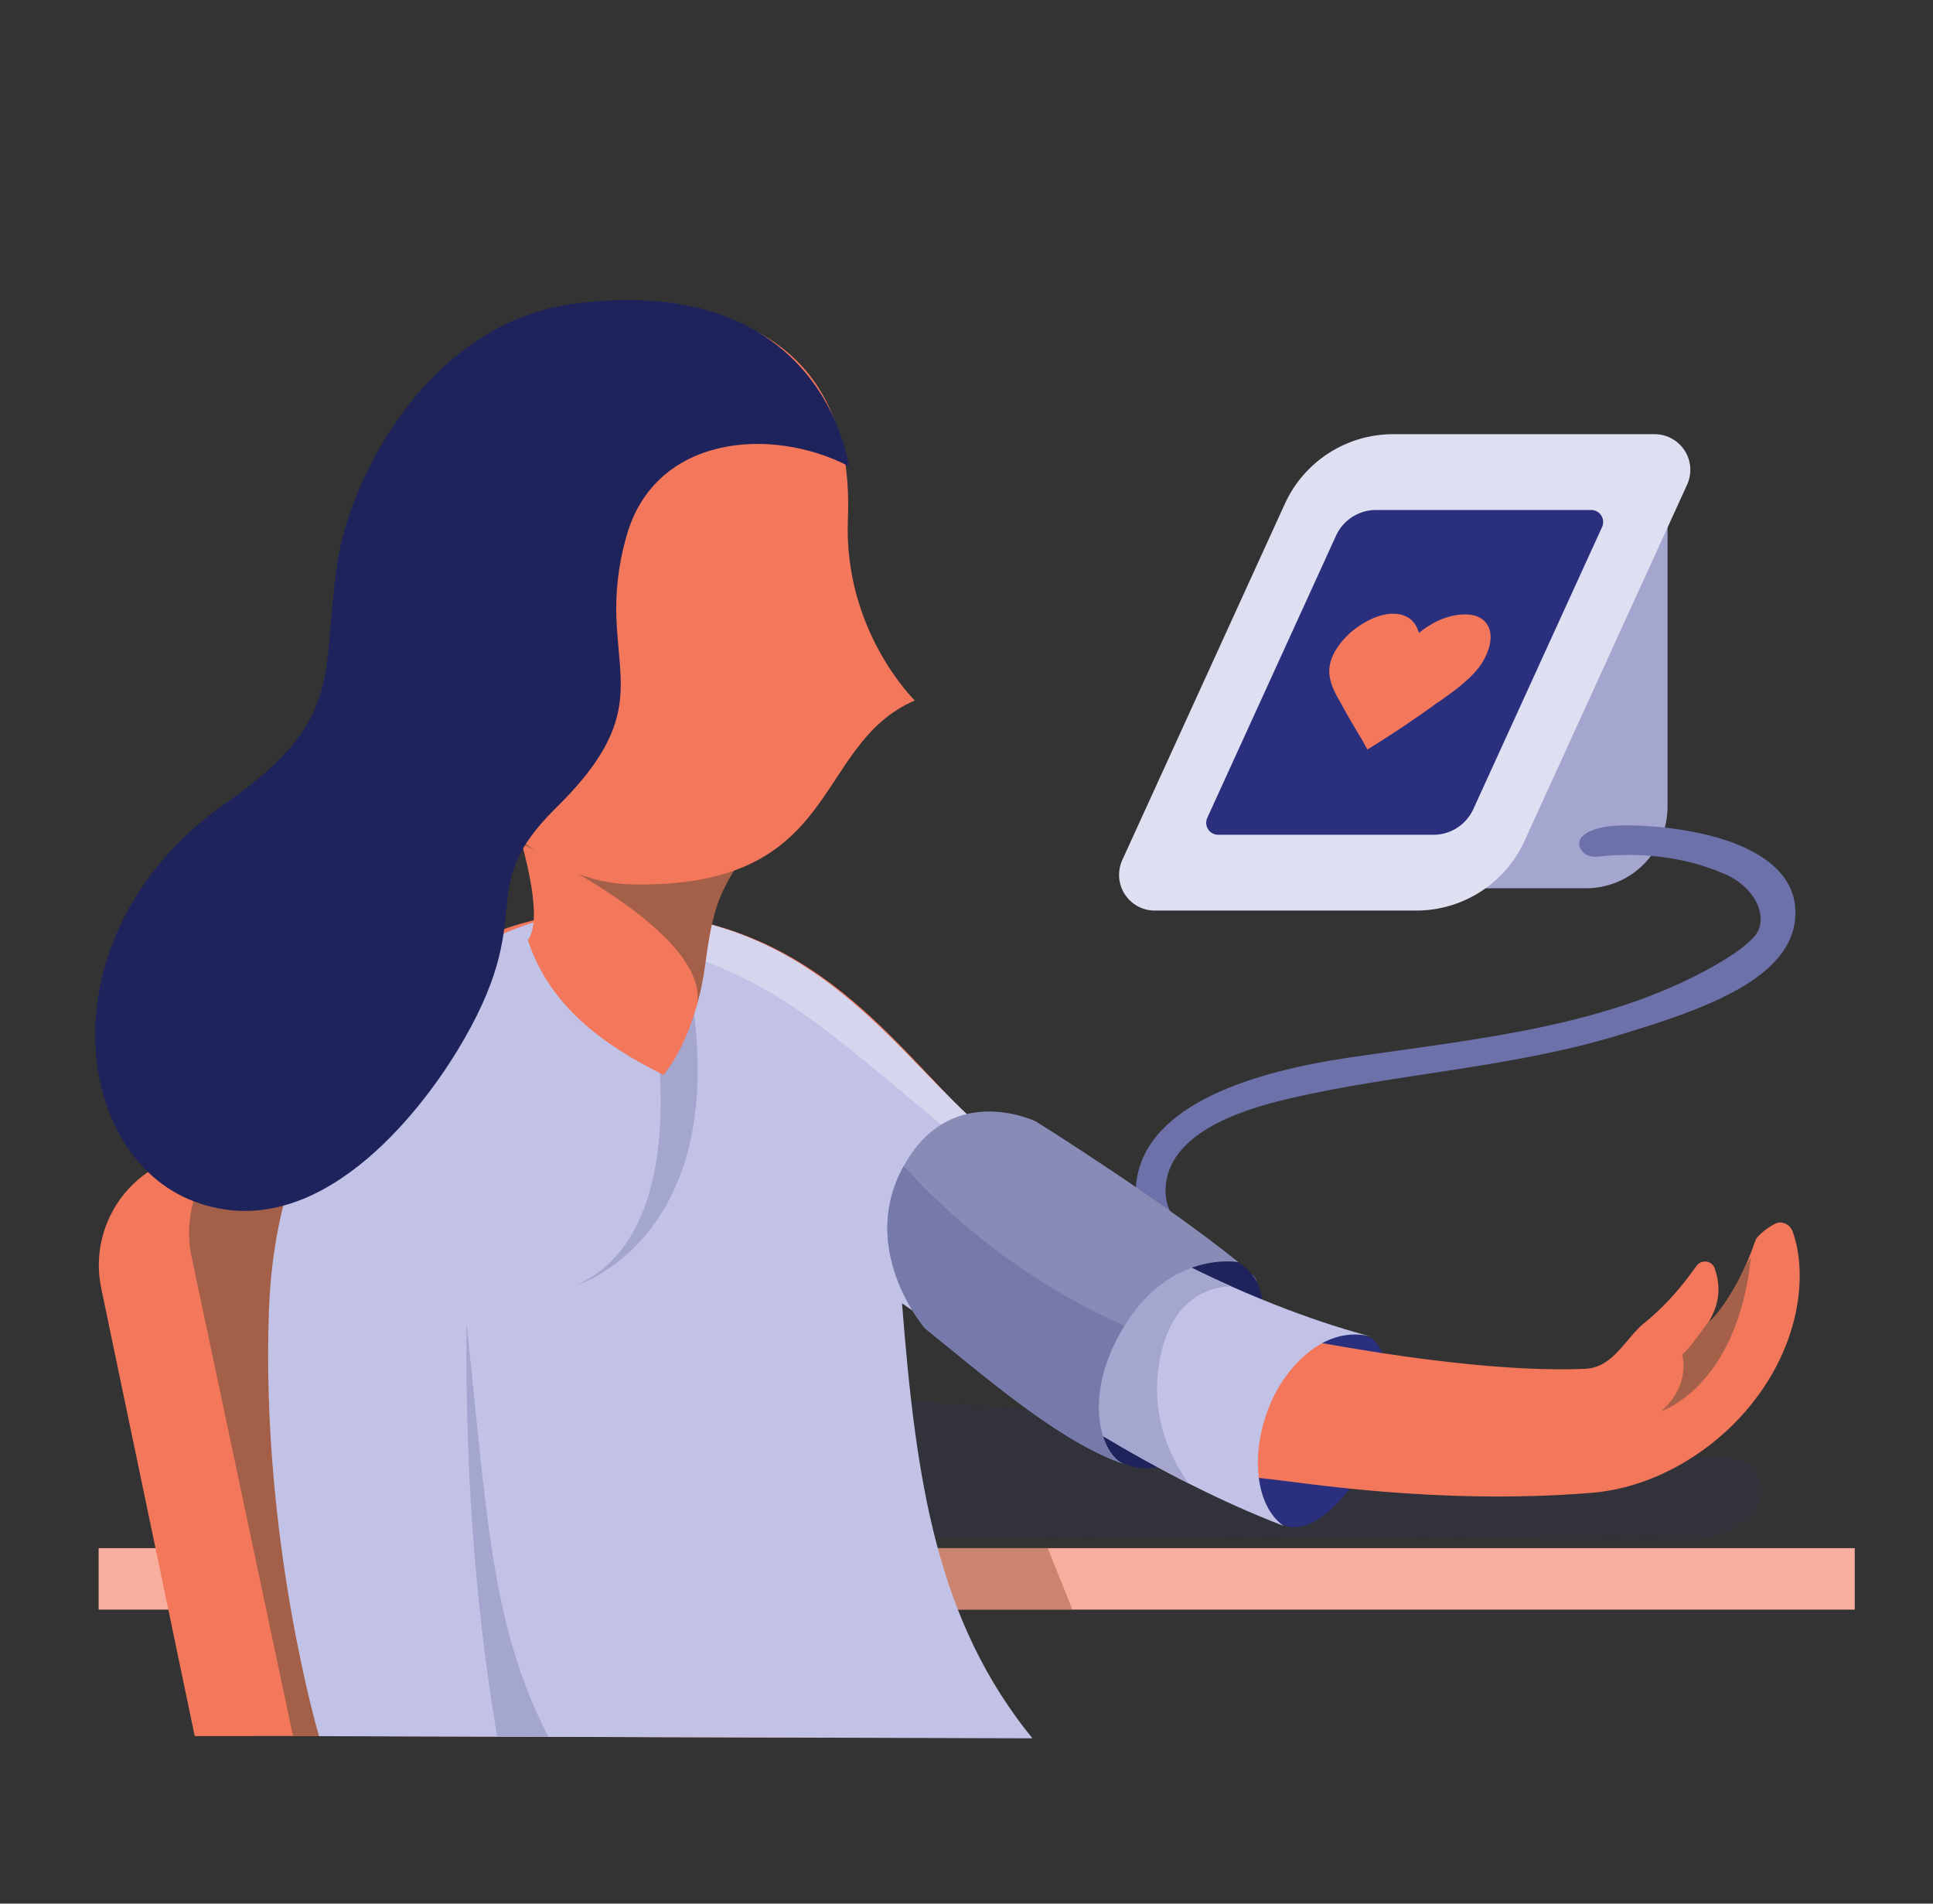 <?xml version="1.0" encoding="UTF-8" standalone="no"?>
<!DOCTYPE svg PUBLIC "-//W3C//DTD SVG 1.1//EN" "http://www.w3.org/Graphics/SVG/1.1/DTD/svg11.dtd">
<svg width="100%" height="100%" viewBox="0 0 65 64" version="1.1" xmlns="http://www.w3.org/2000/svg" xmlns:xlink="http://www.w3.org/1999/xlink" xml:space="preserve" xmlns:serif="http://www.serif.com/" style="fill-rule:evenodd;clip-rule:evenodd;stroke-linejoin:round;stroke-miterlimit:2;">
    <rect x="0" y="0" width="65" height="64" fill="#333333" stroke="none"/>
    <rect id="Blood-pressure-taken" x="0.738" y="0" width="64" height="64" style="fill:none;"/>
    <path d="M56.074,17.039L46.232,17.039L46.232,29.864L53.327,29.864C54.056,29.864 54.755,29.574 55.27,29.059C55.785,28.544 56.074,27.845 56.074,27.117C56.074,23.349 56.074,17.039 56.074,17.039Z" style="fill:#a4a6cf;"/>
    <path d="M54.85,27.749C57.254,27.806 60.47,28.534 60.372,30.785C60.279,32.929 57.211,33.957 54.434,34.802C50.813,35.904 46.924,36.098 43.328,36.938C41.573,37.348 39.256,38.156 39.193,39.977C39.149,41.242 40.586,42.148 41.973,42.747C41.973,42.747 42.2,42.88 42.255,43.065C42.38,43.496 41.938,43.851 41.24,43.509C40.968,43.375 40.702,43.229 40.444,43.07C40.281,42.969 40.12,42.863 39.964,42.751C39.001,42.059 38.041,41.032 38.213,39.722C38.563,37.062 42.31,36.019 45.283,35.567C49.658,34.919 54.284,34.525 58.004,32.257C58.111,32.191 58.217,32.123 58.32,32.052C58.413,31.988 58.503,31.922 58.591,31.852C58.668,31.791 58.744,31.727 58.816,31.661C58.87,31.611 58.921,31.561 58.971,31.508C59.511,30.932 59.085,29.867 58.022,29.396C56.672,28.796 55.134,28.636 53.651,28.807C53.651,28.807 53.352,28.806 53.206,28.625C52.883,28.225 53.309,27.763 54.609,27.748C54.729,27.748 54.729,27.748 54.85,27.749Z" style="fill:#6d71aa;fill-rule:nonzero;"/>
    <path d="M56.731,16.296C56.901,15.924 56.87,15.492 56.649,15.148C56.428,14.805 56.048,14.597 55.639,14.597C53.341,14.597 49.426,14.597 46.845,14.597C45.279,14.597 43.856,15.512 43.206,16.936C41.717,20.199 39.052,26.038 37.738,28.915C37.569,29.287 37.6,29.719 37.821,30.062C38.041,30.406 38.422,30.613 38.83,30.613C41.128,30.613 45.043,30.613 47.625,30.613C49.191,30.613 50.613,29.699 51.263,28.274C52.753,25.012 55.418,19.173 56.731,16.296Z" style="fill:#dfdff2;"/>
    <path d="M53.873,17.716C53.93,17.592 53.919,17.446 53.845,17.331C53.771,17.216 53.643,17.146 53.506,17.146C51.982,17.146 48.076,17.146 46.267,17.146C45.69,17.146 45.167,17.483 44.927,18.007C43.947,20.154 41.416,25.699 40.597,27.495C40.54,27.619 40.55,27.764 40.624,27.88C40.698,27.995 40.826,28.065 40.963,28.065C42.487,28.065 46.393,28.065 48.203,28.065C48.779,28.065 49.303,27.728 49.542,27.204C50.522,25.057 53.053,19.512 53.873,17.716Z" style="fill:#2b307e;"/>
    <path id="Love" d="M46.848,20.634L46.778,20.634C46.337,20.657 45.803,20.915 45.375,21.301C44.98,21.664 44.729,22.097 44.702,22.472C44.667,22.916 44.898,23.314 45.102,23.665C45.147,23.747 45.192,23.829 45.231,23.9C45.372,24.157 45.519,24.403 45.66,24.637C45.742,24.766 45.819,24.906 45.896,25.047L45.98,25.199L46.206,25.058C46.849,24.66 47.512,24.216 48.18,23.736C48.248,23.689 48.32,23.63 48.4,23.584C48.894,23.232 49.517,22.799 49.845,22.273C50.108,21.839 50.191,21.418 50.07,21.114C49.956,20.821 49.668,20.657 49.272,20.657L49.213,20.657C48.574,20.681 48.061,20.997 47.714,21.278C47.635,20.985 47.407,20.634 46.848,20.634Z" style="fill:#f3775b;"/>
    <path d="M12.731,51.579C12.731,51.579 49.527,51.729 56.921,51.76C57.734,51.763 58.504,51.398 59.015,50.766C59.015,50.766 59.015,50.766 59.016,50.766C59.267,50.455 59.325,50.031 59.166,49.665C59.006,49.298 58.656,49.051 58.258,49.023C49.608,48.418 16.567,46.107 16.567,46.107L12.731,51.579Z" style="fill:#2b307e;fill-opacity:0.1;"/>
    <rect x="3.316" y="52.049" width="59.053" height="2.066" style="fill:#f8ae9d;"/>
    <clipPath id="_clip1">
        <rect x="3.316" y="52.049" width="59.053" height="2.066"/>
    </clipPath>
    <g clip-path="url(#_clip1)">
        <path d="M34.651,50.613L37.098,56.685C37.098,56.685 28.631,56.238 28.616,56.142C28.602,56.046 26.166,51.591 26.166,51.591L34.651,50.613Z" style="fill:#a46048;fill-opacity:0.54;"/>
    </g>
    <path d="M46.124,44.984C46.124,44.984 47.742,46.329 45.857,49.362C44.246,51.956 43.133,51.255 43.133,51.255C43.133,51.255 40.655,50.404 42.123,46.845C42.971,44.791 44.165,44.308 46.124,44.984Z" style="fill:#2b307e;"/>
    <path d="M41.513,42.354C43.082,43.223 42.467,45.215 41.487,46.984C40.507,48.753 39.072,49.942 37.503,49.072C35.934,48.203 35.546,45.898 36.526,44.129C37.507,42.36 39.944,41.484 41.513,42.354Z" style="fill:#1f235c;"/>
    <path d="M6.548,58.367C6.548,58.367 4.619,49.131 3.403,43.307C3.168,42.18 3.458,41.007 4.192,40.119C4.925,39.231 6.023,38.725 7.175,38.744C10.457,38.798 14.621,38.867 16.843,38.904C17.793,38.919 18.644,39.497 19.009,40.375C20.88,44.878 26.481,58.354 26.481,58.354L6.548,58.367Z" style="fill:#f3775b;"/>
    <path d="M9.854,58.37C9.854,58.37 7.736,48.364 6.438,42.238C6.199,41.109 6.487,39.933 7.221,39.043C7.955,38.153 9.054,37.645 10.207,37.664C13.748,37.723 18.364,37.799 20.738,37.838C21.686,37.853 22.535,38.429 22.901,39.303C24.853,43.967 30.875,58.356 30.875,58.356L9.854,58.37Z" style="fill:#a35f47;"/>
    <path d="M11.858,58.37C11.858,58.37 9.817,50.218 10.1,42.49C10.431,33.456 15.948,30.891 19.693,30.681C26.375,30.308 29.299,34.185 32.064,37.025C36.638,41.725 40.743,44.401 40.743,44.401C40.743,44.401 48.491,46.228 53.3,46.019C54.258,45.977 54.641,45.008 55.288,44.482C56.261,43.691 56.778,42.919 57.039,42.571C57.107,42.465 57.226,42.405 57.351,42.412C57.476,42.418 57.588,42.491 57.645,42.603C57.803,43.027 57.92,43.675 57.466,44.429C57.379,44.573 58.367,43.672 59.028,41.703C59.088,41.521 59.64,41.106 59.831,41.099C60.022,41.091 60.197,41.203 60.271,41.379C60.806,42.81 60.578,45.422 58.508,47.657C57.352,48.907 55.553,50.023 53.515,50.189C48.308,50.611 43.701,49.823 42.525,49.709C37.943,49.264 29.672,43.327 29.672,43.327C29.672,43.327 29.646,43.477 29.702,43.725C31.198,50.38 27.812,58.42 27.812,58.42L11.858,58.37Z" style="fill:#f3775b;"/>
    <clipPath id="_clip2">
        <path d="M11.858,58.37C11.858,58.37 9.817,50.218 10.1,42.49C10.431,33.456 15.948,30.891 19.693,30.681C26.375,30.308 29.299,34.185 32.064,37.025C36.638,41.725 40.743,44.401 40.743,44.401C40.743,44.401 48.491,46.228 53.3,46.019C54.258,45.977 54.641,45.008 55.288,44.482C56.261,43.691 56.778,42.919 57.039,42.571C57.107,42.465 57.226,42.405 57.351,42.412C57.476,42.418 57.588,42.491 57.645,42.603C57.803,43.027 57.92,43.675 57.466,44.429C57.379,44.573 58.367,43.672 59.028,41.703C59.088,41.521 59.64,41.106 59.831,41.099C60.022,41.091 60.197,41.203 60.271,41.379C60.806,42.81 60.578,45.422 58.508,47.657C57.352,48.907 55.553,50.023 53.515,50.189C48.308,50.611 43.701,49.823 42.525,49.709C37.943,49.264 29.672,43.327 29.672,43.327C29.672,43.327 29.646,43.477 29.702,43.725C31.198,50.38 27.812,58.42 27.812,58.42L11.858,58.37Z"/>
    </clipPath>
    <g clip-path="url(#_clip2)">
        <path d="M58.878,42.266C57.857,43.884 57.043,45.072 56.567,45.553C56.567,45.553 56.879,46.538 55.867,47.439C55.867,47.439 58.42,46.629 58.878,42.266Z" style="fill:#a46048;"/>
    </g>
    <path d="M10.728,58.37C10.728,58.37 8.761,51.761 9.044,44.033C9.375,35 15.948,30.891 19.693,30.681C26.375,30.308 29.242,34.242 32.064,37.025C38.155,43.034 46.11,44.936 46.11,44.936C44.546,44.532 43.306,45.935 42.8,47.009C42.031,48.644 42.143,50.579 43.164,51.301C38.978,49.687 35.02,47.114 30.332,43.816C30.805,49.844 31.497,54.474 34.715,58.442L10.728,58.37Z" style="fill:#c1c2e6;"/>
    <clipPath id="_clip3">
        <path d="M10.728,58.37C10.728,58.37 8.761,51.761 9.044,44.033C9.375,35 15.948,30.891 19.693,30.681C26.375,30.308 29.242,34.242 32.064,37.025C38.155,43.034 46.11,44.936 46.11,44.936C44.546,44.532 43.306,45.935 42.8,47.009C42.031,48.644 42.143,50.579 43.164,51.301C38.978,49.687 35.02,47.114 30.332,43.816C30.805,49.844 31.497,54.474 34.715,58.442L10.728,58.37Z"/>
    </clipPath>
    <g clip-path="url(#_clip3)">
        <path d="M15.688,44.484C15.628,50.359 16.131,55.76 17.156,60.721L20.133,61.096C16.51,56.155 16.549,52.48 15.688,44.484Z" style="fill:#a4a6cf;"/>
        <path d="M21.531,31.717C21.531,31.717 24.071,41.11 19.377,43.214C19.377,43.214 25.323,41.411 22.866,31.62L21.531,31.717Z" style="fill:#a4a6cf;"/>
        <path d="M17.033,30.931C17.033,30.931 21.677,30.969 25.79,33.301C28.636,34.914 32.537,38.923 34.382,39.733C36.227,40.542 34.828,36.218 34.828,36.218C34.828,36.218 28.528,26.562 17.033,30.931Z" style="fill:#fff;fill-opacity:0.32;"/>
        <path d="M42.239,43.328C42.239,43.328 39.539,42.509 38.978,45.825C38.518,48.547 40.375,50.358 40.375,50.358L33.362,47.537L36.731,40.314L42.239,43.328Z" style="fill:#a4a6cf;"/>
    </g>
    <path d="M17.033,26.648C17.82,29.061 18.224,30.944 17.751,31.609C18.477,33.809 20.241,35.108 22.312,36.139C22.761,35.59 23.447,34.37 23.709,32.458C24.031,30.103 24.201,29.666 26.479,26.948L17.033,26.648Z" style="fill:#f3775b;"/>
    <clipPath id="_clip4">
        <path d="M17.033,26.648C17.82,29.061 18.224,30.944 17.751,31.609C18.477,33.809 20.241,35.108 22.312,36.139C22.761,35.59 23.447,34.37 23.709,32.458C24.031,30.103 24.201,29.666 26.479,26.948L17.033,26.648Z"/>
    </clipPath>
    <g clip-path="url(#_clip4)">
        <path d="M16.963,28.096C16.963,28.096 23.803,31.107 23.449,33.742C22.529,40.589 27.818,29.1 27.818,29.1L16.963,28.096Z" style="fill:#664e39;fill-opacity:0.56;"/>
    </g>
    <path d="M34.837,37.705C34.837,37.705 31.837,36.242 30.278,39.415C28.931,42.155 31.109,44.664 31.109,44.664C33.121,46.274 35.613,48.478 37.82,49.231C37.052,48.969 36.333,46.996 37.786,44.611C39.375,42.004 41.644,42.433 41.644,42.433C38.998,40.304 34.837,37.705 34.837,37.705Z" style="fill:#888bb6;"/>
    <clipPath id="_clip5">
        <path d="M34.837,37.705C34.837,37.705 31.837,36.242 30.278,39.415C28.931,42.155 31.109,44.664 31.109,44.664C33.121,46.274 35.613,48.478 37.82,49.231C37.052,48.969 36.333,46.996 37.786,44.611C39.375,42.004 41.644,42.433 41.644,42.433C38.998,40.304 34.837,37.705 34.837,37.705Z"/>
    </clipPath>
    <g clip-path="url(#_clip5)">
        <path d="M29.522,38.146C29.522,38.146 32.888,42.902 39.285,45.15L40.387,51.258L30.76,48.255L27.929,43.609L29.522,38.146Z" style="fill:#767aab;"/>
    </g>
    <path d="M21.257,10.24C23.182,10.24 28.789,10.657 28.512,17.449C28.358,21.216 30.762,23.55 30.762,23.55C27.29,25.048 28.339,29.876 21.257,29.733C17.353,29.654 14.182,25.366 14.182,19.986C14.182,14.607 17.352,10.24 21.257,10.24Z" style="fill:#f3775b;"/>
    <path d="M7.603,26.993C11.615,24.191 10.793,22.723 11.338,18.954C11.765,16.014 14.451,10.823 19.341,10.204C27.743,9.14 28.541,15.672 28.541,15.672C25.896,14.31 22.034,14.656 21.076,17.991C19.841,22.294 22.55,23.369 18.712,27.144C15.792,30.016 18.267,30.605 15.352,35.366C14.163,37.307 10.696,41.951 6.545,40.399C2.333,38.825 1.486,31.266 7.603,26.993Z" style="fill:#1f235c;"/>
</svg>
